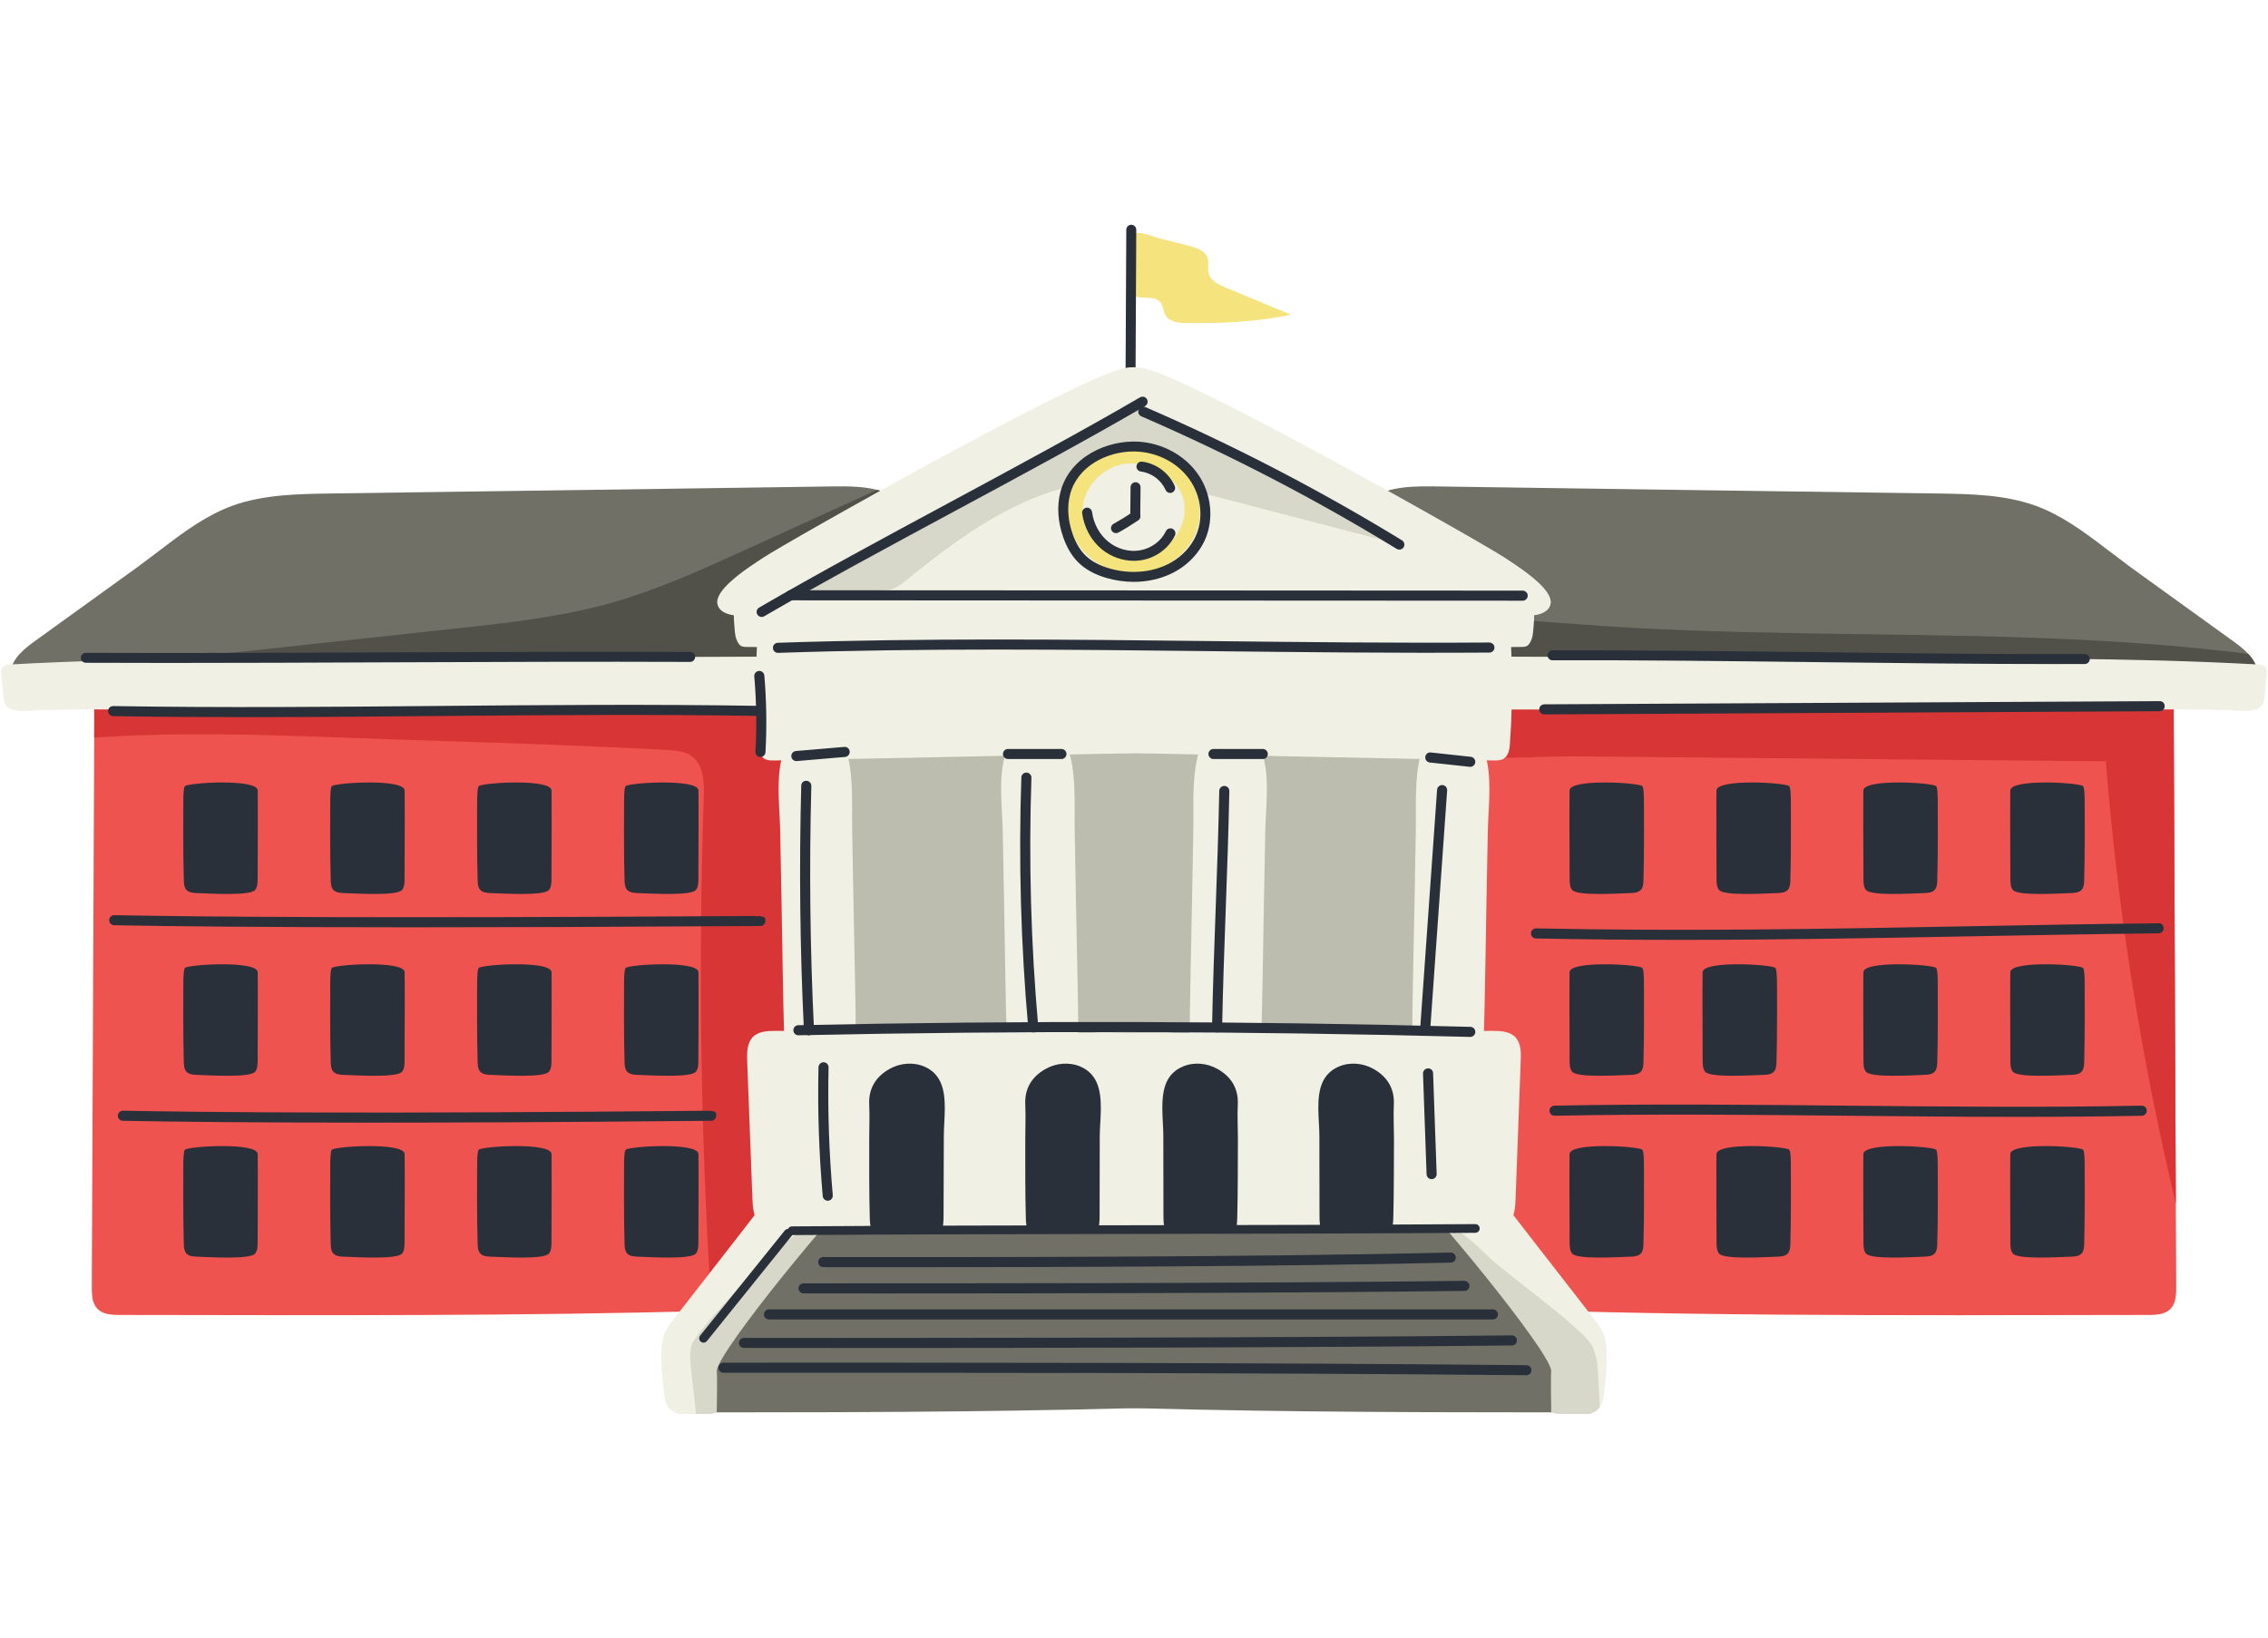 <svg xmlns="http://www.w3.org/2000/svg" xmlns:xlink="http://www.w3.org/1999/xlink" width="720" zoomAndPan="magnify" viewBox="0 0 540 390" height="520" preserveAspectRatio="xMidYMid meet" version="1.0"><defs><clipPath id="e89316679c"><path d="M 267 53.25 L 271 53.25 L 271 90 L 267 90 Z M 267 53.25 " clip-rule="nonzero"/></clipPath><clipPath id="2bae3f36af"><path d="M 157 275 L 205 275 L 205 336.75 L 157 336.75 Z M 157 275 " clip-rule="nonzero"/></clipPath><clipPath id="ace3fc08d2"><path d="M 164 290 L 202 290 L 202 336.75 L 164 336.75 Z M 164 290 " clip-rule="nonzero"/></clipPath><clipPath id="a57b159ea6"><path d="M 170 278 L 290 278 L 290 336.75 L 170 336.75 Z M 170 278 " clip-rule="nonzero"/></clipPath><clipPath id="0b901360e8"><path d="M 335 275 L 383 275 L 383 336.75 L 335 336.75 Z M 335 275 " clip-rule="nonzero"/></clipPath><clipPath id="04c78da10e"><path d="M 337 288 L 381 288 L 381 336.75 L 337 336.75 Z M 337 288 " clip-rule="nonzero"/></clipPath><clipPath id="8e659720f5"><path d="M 250 278 L 370 278 L 370 336.75 L 250 336.75 Z M 250 278 " clip-rule="nonzero"/></clipPath></defs><path fill="#f5e37d" d="M 283.105 58.543 C 284.906 58.996 286.984 59.703 287.539 61.477 C 287.898 62.629 287.469 63.91 287.77 65.082 C 288.223 66.852 290.117 67.777 291.801 68.477 C 297 70.637 302.199 72.793 307.395 74.949 C 299.191 76.68 290.758 77.051 282.375 76.926 C 280.594 76.898 278.512 76.688 277.57 75.176 C 276.961 74.195 277.004 72.887 276.273 71.992 C 274.762 70.133 271.484 71.547 269.504 70.191 C 269.465 67.562 269.426 64.934 269.383 62.305 C 269.363 60.883 268.574 56.852 269.727 55.828 C 270.93 54.758 274.285 56.316 275.59 56.648 C 278.094 57.277 280.598 57.91 283.105 58.543 Z M 283.105 58.543 " fill-opacity="1" fill-rule="nonzero"/><g clip-path="url(#e89316679c)"><path fill="#2a303a" d="M 269.184 89.684 C 269.184 89.684 269.184 89.684 269.18 89.684 C 268.523 89.676 267.992 89.145 267.996 88.488 L 268.164 54.707 C 268.172 54.051 268.699 53.523 269.352 53.523 C 269.355 53.523 269.355 53.523 269.359 53.523 C 270.012 53.531 270.543 54.062 270.539 54.719 L 270.371 88.5 C 270.367 89.156 269.836 89.684 269.184 89.684 Z M 269.184 89.684 " fill-opacity="1" fill-rule="nonzero"/></g><path fill="#ef5350" d="M 199.5 302.633 C 199.598 304.488 197.965 309.289 198.062 311.145 C 188.684 311.559 179.117 311.91 169.418 312.168 C 125.223 313.449 77.797 313.223 29.758 313.16 C 27.102 313.16 23.934 313.383 22.559 310.793 C 21.855 309.48 21.855 307.848 21.855 306.312 L 22.43 175.645 C 22.43 170.234 22.461 164.797 22.496 159.387 C 51.84 160.637 81.25 159.707 110.598 159.195 C 125.605 158.906 140.617 158.684 155.625 158.812 C 161.547 158.875 170.859 157.691 178.699 158.844 C 183.82 159.613 188.27 161.34 190.734 165.117 C 194.156 170.363 194.348 177.02 194.445 183.324 C 195.02 223.168 193.773 263.203 199.5 302.633 Z M 199.5 302.633 " fill-opacity="1" fill-rule="nonzero"/><path fill="#d83636" d="M 199.5 302.633 C 199.598 304.488 197.965 309.289 198.062 311.145 C 188.684 311.559 179.117 311.91 169.418 312.168 C 169.387 311.625 169.355 311.082 169.324 310.535 C 166.828 270.371 166.219 230.113 167.562 189.887 C 167.691 186.332 167.562 182.203 164.684 180.094 C 162.984 178.844 160.746 178.715 158.633 178.59 C 140.746 177.691 122.855 176.988 104.965 176.477 C 77.73 175.676 49.73 173.852 22.43 175.645 C 22.43 170.234 22.461 164.797 22.496 159.387 C 51.84 160.637 81.25 159.707 110.598 159.195 C 125.605 158.906 140.617 158.684 155.625 158.812 C 161.547 158.875 170.859 157.691 178.699 158.844 C 183.82 159.613 188.27 161.34 190.734 165.117 C 194.156 170.363 194.348 177.02 194.445 183.324 C 195.02 223.168 193.773 263.203 199.5 302.633 Z M 199.5 302.633 " fill-opacity="1" fill-rule="nonzero"/><path fill="#bcbcaf" d="M 348.133 255.609 C 347.242 234.484 346.352 213.363 345.457 192.238 C 345.105 183.859 346.723 174.883 346.102 166.742 C 345.508 158.938 334.277 157.625 326.199 156.965 C 313.402 155.922 300.555 155.254 287.695 154.93 C 287.602 154.93 287.504 154.922 287.41 154.922 C 286.359 154.895 285.309 154.902 284.262 154.883 C 279.508 154.785 274.754 154.699 270 154.703 C 265.246 154.699 260.492 154.785 255.738 154.883 C 254.691 154.902 253.641 154.895 252.59 154.922 C 252.496 154.922 252.398 154.93 252.305 154.93 C 239.445 155.254 226.598 155.922 213.801 156.965 C 205.723 157.625 194.492 158.938 193.898 166.742 C 193.277 174.883 194.895 183.859 194.539 192.238 C 193.648 213.363 192.758 234.484 191.867 255.609 C 191.656 260.539 191.727 266.07 196.051 269.59 C 200.121 272.902 206.539 273.258 212.34 273.387 C 225.32 273.684 238.305 273.871 251.285 273.969 C 251.887 273.988 252.484 274.004 253.066 274.008 C 258.711 274.039 264.355 273.992 270 273.988 C 275.645 273.992 281.289 274.039 286.934 274.008 C 287.516 274.004 288.113 273.988 288.715 273.969 C 301.695 273.871 314.68 273.684 327.656 273.387 C 333.461 273.258 339.879 272.902 343.949 269.59 C 348.273 266.07 348.344 260.539 348.133 255.609 Z M 348.133 255.609 " fill-opacity="1" fill-rule="nonzero"/><g clip-path="url(#2bae3f36af)"><path fill="#f0f0e4" d="M 204.719 283.492 C 204.688 285.734 203.406 287.719 202.191 289.574 C 202.062 289.797 201.902 289.992 201.773 290.215 C 196.207 298.598 190.668 307.016 185.102 315.402 C 183.789 317.383 182.605 319.688 180.906 321.418 C 179.949 322.379 178.602 322.984 177.773 324.074 C 175.438 327.242 176.492 331.883 173.516 334.762 C 171.531 336.684 168.523 336.906 165.77 337.035 L 165.738 337.035 C 163.34 337.164 160.555 337.098 159.113 335.145 C 158.379 334.152 158.188 332.875 158.059 331.625 C 157.609 327.656 157.066 323.016 157.801 319.051 C 158.312 316.266 160.457 314.121 162.188 311.879 C 169.996 301.801 177.93 291.812 185.582 281.637 C 188.203 278.18 189.773 276.262 194.414 276.004 C 198.895 275.781 204.812 278.18 204.719 283.492 Z M 204.719 283.492 " fill-opacity="1" fill-rule="nonzero"/></g><g clip-path="url(#ace3fc08d2)"><path fill="#d8d8ca" d="M 201.773 290.215 C 196.207 298.598 190.668 307.016 185.102 315.402 C 183.789 317.383 182.605 319.688 180.906 321.418 C 179.949 322.379 178.602 322.984 177.773 324.074 C 175.438 327.242 176.492 331.883 173.516 334.762 C 171.531 336.684 168.523 336.906 165.77 337.035 L 165.738 337.035 C 165.645 336.172 165.578 335.34 165.484 334.508 C 165.164 331.723 164.844 328.938 164.555 326.152 C 164.332 324.168 164.105 322.121 164.715 320.234 C 165.547 317.449 178.891 303.305 183.758 298.633 C 188.652 293.992 194.828 290.152 201.582 290.215 Z M 201.773 290.215 " fill-opacity="1" fill-rule="nonzero"/></g><g clip-path="url(#a57b159ea6)"><path fill="#707067" d="M 170.652 326.457 C 170.828 327.066 170.652 336.363 170.652 336.363 C 211.871 336.363 245.395 336.168 281.336 335.016 C 283.117 334.961 283.5 333.707 284.723 332.414 C 285.703 331.375 285.934 329.852 286.117 328.434 C 287.191 320.109 288.266 311.781 289.34 303.453 C 289.945 298.75 290.395 293.449 287.391 289.777 C 284.93 286.77 280.84 285.758 277.047 284.914 C 264.887 282.223 252.672 279.52 240.246 278.648 C 229.82 277.918 213.578 277.172 204.445 283.301 C 200.797 285.75 171.129 321.465 170.652 326.457 Z M 170.652 326.457 " fill-opacity="1" fill-rule="nonzero"/></g><path fill="#707067" d="M 218.832 156.348 C 218.543 158.938 218.129 161.754 216.238 163.547 C 213.359 166.234 208.91 164.188 204.973 164.316 C 176.043 165.371 138.984 167.164 30.941 166.492 C 26.816 166.461 14.238 168.188 7.262 165.723 C 4.859 164.891 3.133 163.516 2.652 161.434 C 1.852 157.98 5.086 155.004 7.965 152.922 C 16.125 147.035 24.285 141.145 32.445 135.258 C 34.59 133.688 36.703 132.059 38.848 130.457 C 44.062 126.457 49.441 122.551 55.52 120.375 C 62.852 117.781 70.754 117.656 78.531 117.527 C 118.664 116.984 158.824 116.406 198.957 115.832 C 202.191 115.801 205.68 115.863 208.812 116.664 C 211.473 117.305 213.871 118.488 215.664 120.566 C 218.895 124.344 218.961 129.785 218.766 134.746 C 218.445 143.547 219.824 147.609 218.832 156.348 Z M 218.832 156.348 " fill-opacity="1" fill-rule="nonzero"/><path fill="#51514a" d="M 218.832 156.348 C 218.543 158.938 218.129 161.754 216.238 163.547 C 213.359 166.234 208.91 164.188 204.973 164.316 C 176.043 165.371 138.984 167.164 30.941 166.492 C 26.816 166.461 14.238 168.188 7.262 165.723 C 8.895 163.547 11.422 161.789 13.566 160.828 C 19.453 158.074 27.199 158.461 33.566 157.754 C 41.184 156.953 48.77 156.121 56.387 155.324 C 73.539 153.465 90.723 151.609 107.879 149.754 C 120.742 148.379 133.641 146.969 146.09 143.418 C 156.84 140.312 167.082 135.672 177.293 131.031 C 187.789 126.23 198.316 121.465 208.812 116.664 C 211.473 117.305 213.871 118.488 215.664 120.566 C 218.895 124.344 218.961 129.785 218.766 134.746 C 218.445 143.547 219.824 147.609 218.832 156.348 Z M 218.832 156.348 " fill-opacity="1" fill-rule="nonzero"/><path fill="#f0f0e4" d="M 235.477 157.141 C 228.504 154.809 220.102 156.285 212.844 156.328 C 205.176 156.371 197.508 156.324 189.844 156.352 C 174.141 156.41 158.438 156.469 142.738 156.527 C 111.602 156.645 80.461 156.609 49.328 156.887 C 33.688 157.027 18.156 157.387 2.539 158.238 C 1.812 158.277 0.988 158.371 0.566 158.961 C 0.227 159.434 0.266 160.066 0.32 160.641 C 0.469 162.266 0.621 163.895 0.77 165.52 C 0.855 166.438 0.965 167.418 1.547 168.133 C 2.938 169.848 7.453 169.195 9.484 169.137 C 13.691 169.02 17.898 168.934 22.113 168.941 C 30.387 168.953 38.66 169.176 46.934 169.203 C 62.367 169.254 77.805 169.168 93.238 169.137 L 185.852 168.953 C 194.332 168.938 202.812 168.914 211.297 168.84 C 219.246 168.77 229.758 169.566 236.449 164.59 C 239.262 162.496 238.996 158.32 235.477 157.141 Z M 235.477 157.141 " fill-opacity="1" fill-rule="nonzero"/><path fill="#f0f0e4" d="M 173.848 138.609 C 171.969 140.352 170.582 142.172 170.789 143.676 C 171.133 146.137 174.383 146.715 176.863 146.684 C 206.133 146.289 235.402 145.895 264.672 145.5 C 266.727 145.473 268.922 145.398 270.594 144.207 C 273.012 142.48 273.441 139.125 273.664 136.164 C 274.555 124.32 275.488 112.48 276.328 100.633 C 276.871 92.93 276.215 85.848 267.289 87.793 C 256.148 90.227 187.629 128.914 181.758 132.797 C 180.242 133.805 176.539 136.125 173.848 138.609 Z M 173.848 138.609 " fill-opacity="1" fill-rule="nonzero"/><path fill="#f0f0e4" d="M 270.637 156.461 C 272.598 156.512 274.887 156.406 276.027 154.812 C 276.859 153.641 276.758 152.074 276.621 150.645 C 276.078 145.043 275.539 139.441 274.996 133.84 C 274.914 132.965 274.793 132.016 274.16 131.402 C 273.453 130.719 272.355 130.699 271.371 130.723 C 242.926 131.406 213.766 133.074 185.578 137.102 C 181.441 137.691 176.867 138.73 175.281 143.102 C 174.613 144.938 174.668 146.988 174.836 148.902 C 174.93 149.926 174.969 151.297 175.344 152.258 C 176.191 154.438 176.926 154.023 179.348 154.078 C 193.75 154.391 208.152 154.828 222.559 155.207 C 238.582 155.625 254.609 156.043 270.637 156.461 Z M 270.637 156.461 " fill-opacity="1" fill-rule="nonzero"/><path fill="#f0f0e4" d="M 180.488 177.051 C 180.582 178.391 180.801 179.914 181.926 180.648 C 182.664 181.129 183.605 181.129 184.484 181.109 C 214.645 180.496 244.801 179.883 274.961 179.27 C 276.977 179.227 279.152 179.129 280.715 177.859 C 282.715 176.234 282.98 173.336 283.086 170.762 C 283.387 163.605 283.691 156.453 283.992 149.293 C 284.082 147.125 284.078 144.688 282.566 143.125 C 281.07 141.574 278.66 141.477 276.508 141.484 C 247.32 141.613 218.141 142.898 189.055 145.336 C 187.223 145.488 185.328 145.668 183.727 146.57 C 179.574 148.922 180.227 155.324 180.109 159.27 C 179.934 165.195 180.059 171.137 180.488 177.051 Z M 180.488 177.051 " fill-opacity="1" fill-rule="nonzero"/><path fill="#f0f0e4" d="M 203.195 214.285 C 203.094 208.766 202.996 203.246 202.898 197.727 C 202.793 191.957 203.227 185.91 201.883 180.211 C 201.191 177.293 196.785 175.383 193.086 175.723 C 188.762 176.121 186.523 178.445 185.922 181.504 C 184.863 186.855 185.66 192.641 185.762 198.055 C 185.867 203.574 185.973 209.094 186.078 214.617 C 186.293 225.656 186.406 236.699 186.727 247.738 C 186.805 250.387 189.133 253.324 192.852 253.973 C 194.449 254.254 195.773 254.344 197.387 254.059 C 200.949 253.434 203.812 250.824 203.789 248.07 C 203.699 236.809 203.398 225.547 203.195 214.285 Z M 203.195 214.285 " fill-opacity="1" fill-rule="nonzero"/><path fill="#f0f0e4" d="M 256.176 214.285 C 256.078 208.766 255.977 203.246 255.879 197.727 C 255.773 191.957 256.211 185.91 254.863 180.211 C 254.172 177.293 249.77 175.383 246.066 175.723 C 241.742 176.121 239.508 178.445 238.902 181.504 C 237.848 186.855 238.641 192.641 238.746 198.055 C 238.852 203.574 238.957 209.094 239.062 214.617 C 239.273 225.656 239.387 236.699 239.707 247.738 C 239.785 250.387 242.117 253.324 245.832 253.973 C 247.434 254.254 248.754 254.344 250.367 254.059 C 253.93 253.434 256.793 250.824 256.77 248.07 C 256.68 236.809 256.379 225.547 256.176 214.285 Z M 256.176 214.285 " fill-opacity="1" fill-rule="nonzero"/><path fill="#2a303a" d="M 61.355 188.23 C 61.223 185.379 44.664 186.398 44.016 187.242 C 43.668 187.691 43.676 189.684 43.652 190.617 C 43.621 191.934 43.586 204.688 43.77 209.746 C 43.797 210.496 43.852 211.309 44.34 211.875 C 44.938 212.574 45.973 212.664 46.891 212.691 C 49.711 212.773 59.586 213.43 60.758 211.934 C 61.301 211.238 61.336 210.289 61.344 209.406 C 61.391 203.723 61.406 189.328 61.355 188.23 Z M 61.355 188.23 " fill-opacity="1" fill-rule="nonzero"/><path fill="#2a303a" d="M 96.336 188.23 C 96.203 185.379 79.645 186.398 78.996 187.242 C 78.648 187.691 78.652 189.684 78.633 190.617 C 78.602 191.934 78.562 204.688 78.75 209.746 C 78.777 210.496 78.832 211.309 79.32 211.875 C 79.918 212.574 80.949 212.664 81.871 212.691 C 84.688 212.773 94.562 213.43 95.738 211.934 C 96.281 211.238 96.316 210.289 96.32 209.406 C 96.367 203.723 96.387 189.328 96.336 188.23 Z M 96.336 188.23 " fill-opacity="1" fill-rule="nonzero"/><path fill="#2a303a" d="M 131.312 188.23 C 131.18 185.379 114.621 186.398 113.973 187.242 C 113.629 187.691 113.633 189.684 113.609 190.617 C 113.578 191.934 113.543 204.688 113.73 209.746 C 113.758 210.496 113.809 211.309 114.297 211.875 C 114.898 212.574 115.93 212.664 116.848 212.691 C 119.668 212.773 129.543 213.43 130.719 211.934 C 131.262 211.238 131.293 210.289 131.301 209.406 C 131.348 203.723 131.363 189.328 131.312 188.23 Z M 131.312 188.23 " fill-opacity="1" fill-rule="nonzero"/><path fill="#2a303a" d="M 166.293 188.23 C 166.16 185.379 149.602 186.398 148.953 187.242 C 148.605 187.691 148.613 189.684 148.59 190.617 C 148.559 191.934 148.523 204.688 148.707 209.746 C 148.734 210.496 148.789 211.309 149.277 211.875 C 149.875 212.574 150.906 212.664 151.828 212.691 C 154.645 212.773 164.52 213.43 165.695 211.934 C 166.238 211.238 166.273 210.289 166.281 209.406 C 166.324 203.723 166.344 189.328 166.293 188.23 Z M 166.293 188.23 " fill-opacity="1" fill-rule="nonzero"/><path fill="#2a303a" d="M 61.355 231.523 C 61.223 228.672 44.664 229.695 44.016 230.535 C 43.668 230.988 43.676 232.977 43.652 233.914 C 43.621 235.23 43.586 247.984 43.77 253.043 C 43.797 253.793 43.852 254.602 44.34 255.172 C 44.938 255.871 45.973 255.961 46.891 255.988 C 49.711 256.07 59.586 256.727 60.758 255.227 C 61.301 254.535 61.336 253.582 61.344 252.703 C 61.391 247.02 61.406 232.625 61.355 231.523 Z M 61.355 231.523 " fill-opacity="1" fill-rule="nonzero"/><path fill="#2a303a" d="M 96.336 231.523 C 96.203 228.672 79.645 229.695 78.996 230.535 C 78.648 230.988 78.652 232.977 78.633 233.914 C 78.602 235.23 78.562 247.984 78.75 253.043 C 78.777 253.793 78.832 254.602 79.32 255.172 C 79.918 255.871 80.949 255.961 81.871 255.988 C 84.688 256.07 94.562 256.727 95.738 255.227 C 96.281 254.535 96.316 253.582 96.32 252.703 C 96.367 247.02 96.387 232.625 96.336 231.523 Z M 96.336 231.523 " fill-opacity="1" fill-rule="nonzero"/><path fill="#2a303a" d="M 131.312 231.523 C 131.18 228.672 114.621 229.695 113.973 230.535 C 113.629 230.988 113.633 232.977 113.609 233.914 C 113.578 235.23 113.543 247.984 113.73 253.043 C 113.758 253.793 113.809 254.602 114.297 255.172 C 114.898 255.871 115.93 255.961 116.848 255.988 C 119.668 256.07 129.543 256.727 130.719 255.227 C 131.262 254.535 131.293 253.582 131.301 252.703 C 131.348 247.02 131.363 232.625 131.312 231.523 Z M 131.312 231.523 " fill-opacity="1" fill-rule="nonzero"/><path fill="#2a303a" d="M 166.293 231.523 C 166.16 228.672 149.602 229.695 148.953 230.535 C 148.605 230.988 148.613 232.977 148.59 233.914 C 148.559 235.23 148.523 247.984 148.707 253.043 C 148.734 253.793 148.789 254.602 149.277 255.172 C 149.875 255.871 150.906 255.961 151.828 255.988 C 154.645 256.07 164.52 256.727 165.695 255.227 C 166.238 254.535 166.273 253.582 166.281 252.703 C 166.324 247.02 166.344 232.625 166.293 231.523 Z M 166.293 231.523 " fill-opacity="1" fill-rule="nonzero"/><path fill="#2a303a" d="M 61.355 274.82 C 61.223 271.969 44.664 272.992 44.016 273.832 C 43.668 274.281 43.676 276.273 43.652 277.207 C 43.621 278.523 43.586 291.277 43.77 296.336 C 43.797 297.086 43.852 297.898 44.34 298.469 C 44.938 299.168 45.973 299.254 46.891 299.281 C 49.711 299.363 59.586 300.02 60.758 298.523 C 61.301 297.832 61.336 296.879 61.344 296 C 61.391 290.312 61.406 275.922 61.355 274.82 Z M 61.355 274.82 " fill-opacity="1" fill-rule="nonzero"/><path fill="#2a303a" d="M 96.336 274.82 C 96.203 271.969 79.645 272.992 78.996 273.832 C 78.648 274.281 78.652 276.273 78.633 277.207 C 78.602 278.523 78.562 291.277 78.75 296.336 C 78.777 297.086 78.832 297.898 79.32 298.469 C 79.918 299.168 80.949 299.254 81.871 299.281 C 84.688 299.363 94.562 300.02 95.738 298.523 C 96.281 297.832 96.316 296.879 96.32 296 C 96.367 290.312 96.387 275.922 96.336 274.82 Z M 96.336 274.82 " fill-opacity="1" fill-rule="nonzero"/><path fill="#2a303a" d="M 131.312 274.82 C 131.18 271.969 114.621 272.992 113.973 273.832 C 113.629 274.281 113.633 276.273 113.609 277.207 C 113.578 278.523 113.543 291.277 113.73 296.336 C 113.758 297.086 113.809 297.898 114.297 298.469 C 114.898 299.168 115.93 299.254 116.848 299.281 C 119.668 299.363 129.543 300.02 130.719 298.523 C 131.262 297.832 131.293 296.879 131.301 296 C 131.348 290.312 131.363 275.922 131.312 274.82 Z M 131.312 274.82 " fill-opacity="1" fill-rule="nonzero"/><path fill="#2a303a" d="M 166.293 274.82 C 166.16 271.969 149.602 272.992 148.953 273.832 C 148.605 274.281 148.613 276.273 148.59 277.207 C 148.559 278.523 148.523 291.277 148.707 296.336 C 148.734 297.086 148.789 297.898 149.277 298.469 C 149.875 299.168 150.906 299.254 151.828 299.281 C 154.645 299.363 164.52 300.02 165.695 298.523 C 166.238 297.832 166.273 296.879 166.281 296 C 166.324 290.312 166.344 275.922 166.293 274.82 Z M 166.293 274.82 " fill-opacity="1" fill-rule="nonzero"/><path fill="#ef5350" d="M 518.152 306.312 C 518.152 307.848 518.121 309.48 517.449 310.793 C 516.074 313.383 512.871 313.16 510.246 313.16 C 451.652 313.258 393.918 313.543 341.945 311.145 C 342.043 309.289 340.41 304.488 340.473 302.633 C 346.234 263.203 344.953 223.168 345.562 183.324 C 345.594 181.949 345.625 180.574 345.691 179.164 C 345.883 174.172 346.586 169.211 349.273 165.117 C 351.707 161.34 356.188 159.613 361.309 158.844 C 369.148 157.691 378.461 158.875 384.348 158.812 C 399.391 158.684 414.398 158.906 429.41 159.195 C 458.754 159.707 488.168 160.637 517.512 159.387 C 517.672 201.789 517.867 244.227 518.055 286.629 Z M 518.152 306.312 " fill-opacity="1" fill-rule="nonzero"/><path fill="#d83636" d="M 518.055 286.629 C 509.77 252.035 504.199 216.77 501.383 181.309 C 486.117 181.18 470.82 181.02 455.555 180.895 C 428.641 180.637 401.727 180.383 374.844 180.125 C 365.562 180.027 354.938 181.438 345.691 179.164 C 345.883 174.172 346.586 169.211 349.273 165.117 C 351.707 161.34 356.188 159.613 361.309 158.844 C 369.148 157.691 378.461 158.875 384.348 158.812 C 399.391 158.684 414.398 158.906 429.41 159.195 C 458.754 159.707 488.168 160.637 517.512 159.387 C 517.672 201.789 517.867 244.227 518.055 286.629 Z M 518.055 286.629 " fill-opacity="1" fill-rule="nonzero"/><g clip-path="url(#0b901360e8)"><path fill="#f0f0e4" d="M 381.949 331.625 C 381.82 332.844 381.629 334.09 380.895 335.082 C 380.895 335.113 380.859 335.113 380.859 335.145 C 379.422 337.098 376.637 337.164 374.238 337.035 C 371.484 336.906 368.477 336.684 366.492 334.762 C 363.484 331.883 364.57 327.242 362.234 324.074 C 361.402 322.984 360.059 322.379 359.066 321.418 C 357.402 319.688 356.219 317.383 354.906 315.402 C 349.211 306.793 343.516 298.184 337.816 289.574 C 337.656 289.316 337.496 289.094 337.336 288.84 C 336.281 287.207 335.32 285.445 335.289 283.492 C 335.195 278.18 341.113 275.781 345.594 276.004 C 350.234 276.262 351.801 278.18 354.426 281.637 C 362.074 291.812 370.012 301.801 377.789 311.879 C 379.516 314.121 381.66 316.266 382.203 319.051 C 382.941 323.016 382.398 327.656 381.949 331.625 Z M 381.949 331.625 " fill-opacity="1" fill-rule="nonzero"/></g><g clip-path="url(#04c78da10e)"><path fill="#d8d8ca" d="M 380.895 335.082 C 380.895 335.113 380.859 335.113 380.859 335.145 C 379.422 337.098 376.637 337.164 374.238 337.035 C 371.484 336.906 368.477 336.684 366.492 334.762 C 363.484 331.883 364.57 327.242 362.234 324.074 C 361.402 322.984 360.059 322.379 359.066 321.418 C 357.402 319.688 356.219 317.383 354.906 315.402 C 349.211 306.793 343.516 298.184 337.816 289.574 C 337.656 289.316 337.496 289.094 337.336 288.84 C 337.688 288.871 338.074 288.934 338.395 288.996 C 344.508 290.406 349.594 294.535 354.043 298.949 C 358.492 303.367 376.859 316.234 379.07 320.52 C 380.316 322.953 380.445 325.77 380.574 328.488 C 380.668 330.699 380.797 332.875 380.895 335.082 Z M 380.895 335.082 " fill-opacity="1" fill-rule="nonzero"/></g><g clip-path="url(#8e659720f5)"><path fill="#707067" d="M 369.348 326.457 C 369.172 327.066 369.348 336.363 369.348 336.363 C 328.129 336.363 294.605 336.168 258.664 335.016 C 256.883 334.961 256.5 333.707 255.277 332.414 C 254.297 331.375 254.066 329.852 253.883 328.434 C 252.809 320.109 251.734 311.781 250.66 303.453 C 250.055 298.75 249.605 293.449 252.609 289.777 C 255.07 286.77 259.16 285.758 262.953 284.914 C 275.113 282.223 287.328 279.52 299.754 278.648 C 310.18 277.918 326.422 277.172 335.555 283.301 C 339.203 285.75 368.867 321.465 369.348 326.457 Z M 369.348 326.457 " fill-opacity="1" fill-rule="nonzero"/></g><path fill="#707067" d="M 537.484 160.477 C 537.484 160.797 537.449 161.113 537.355 161.434 C 535.625 168.797 518.441 166.973 511.082 166.555 C 510.281 166.523 509.609 166.492 509.062 166.492 C 401.023 167.164 363.965 165.371 335.031 164.316 C 332.184 164.219 329.047 165.277 326.457 164.828 C 325.465 164.668 324.566 164.285 323.77 163.547 C 321.879 161.754 321.434 158.938 321.145 156.348 C 320.184 147.609 321.559 143.547 321.207 134.746 C 321.016 129.785 321.113 124.344 324.344 120.566 C 328.219 116.023 335.066 115.766 341.051 115.832 C 381.18 116.406 421.344 116.984 461.477 117.527 C 469.254 117.656 477.156 117.781 484.484 120.375 C 490.566 122.551 495.941 126.457 501.16 130.457 C 503.305 132.059 505.414 133.688 507.527 135.258 C 515.688 141.145 523.852 147.035 532.012 152.922 C 533.129 153.723 534.348 154.684 535.305 155.738 C 536.617 157.145 537.516 158.746 537.484 160.477 Z M 537.484 160.477 " fill-opacity="1" fill-rule="nonzero"/><path fill="#51514a" d="M 537.484 160.477 C 528.969 163.547 520.137 165.438 511.082 166.555 C 510.281 166.523 509.609 166.492 509.062 166.492 C 401.023 167.164 363.965 165.371 335.031 164.316 C 332.184 164.219 329.047 165.277 326.457 164.828 C 319.801 157.211 322.168 143.609 334.359 142.168 C 339.195 141.594 344.25 144.441 348.859 145.562 C 357.148 147.578 366.043 147.898 374.523 148.57 C 411.039 151.449 447.715 150.586 484.293 151.898 C 501.352 152.508 518.41 153.594 535.305 155.738 C 536.617 157.145 537.516 158.746 537.484 160.477 Z M 537.484 160.477 " fill-opacity="1" fill-rule="nonzero"/><path fill="#f0f0e4" d="M 304.523 157.141 C 311.496 154.809 319.898 156.285 327.156 156.328 C 334.824 156.371 342.492 156.324 350.156 156.352 C 365.859 156.41 381.562 156.469 397.262 156.527 C 428.398 156.645 459.539 156.609 490.672 156.887 C 506.312 157.027 521.844 157.387 537.461 158.238 C 538.188 158.277 539.012 158.371 539.434 158.961 C 539.77 159.434 539.734 160.066 539.68 160.641 C 539.531 162.266 539.379 163.895 539.23 165.52 C 539.145 166.438 539.035 167.418 538.453 168.133 C 537.062 169.848 532.547 169.195 530.516 169.137 C 526.309 169.02 522.102 168.934 517.887 168.941 C 509.613 168.953 501.34 169.176 493.066 169.203 C 477.633 169.254 462.195 169.168 446.762 169.137 L 354.148 168.953 C 345.668 168.938 337.188 168.914 328.703 168.84 C 320.754 168.77 310.242 169.566 303.551 164.59 C 300.738 162.496 301 158.32 304.523 157.141 Z M 304.523 157.141 " fill-opacity="1" fill-rule="nonzero"/><path fill="#f0f0e4" d="M 366.152 138.609 C 368.031 140.352 369.418 142.172 369.211 143.676 C 368.867 146.137 365.617 146.715 363.137 146.684 C 333.867 146.289 304.598 145.895 275.328 145.5 C 273.273 145.473 271.078 145.398 269.406 144.207 C 266.988 142.48 266.555 139.125 266.336 136.164 C 265.445 124.32 264.512 112.48 263.672 100.633 C 263.129 92.93 263.785 85.848 272.711 87.793 C 283.852 90.227 352.371 128.914 358.242 132.797 C 359.758 133.805 363.461 136.125 366.152 138.609 Z M 366.152 138.609 " fill-opacity="1" fill-rule="nonzero"/><path fill="#d8d8ca" d="M 237.469 122.82 C 246.496 117.766 256.613 114.25 266.961 114.316 C 274.41 114.363 281.715 116.254 288.926 118.133 C 303.301 121.875 317.68 125.617 332.055 129.359 C 315.273 117.484 296.664 108.484 278.156 99.539 C 275.996 98.496 273.754 97.434 271.359 97.395 C 268.566 97.352 265.961 98.703 263.5 100.023 C 238.762 113.297 214.266 127.031 190.035 141.219 C 190.922 140.699 194.285 141.477 195.414 141.504 C 197.434 141.555 199.457 141.543 201.477 141.469 C 204.781 141.348 208.449 141.359 211.668 140.512 C 214.125 139.863 215.965 138.004 217.91 136.453 C 220.801 134.148 223.723 131.883 226.727 129.727 C 230.188 127.242 233.754 124.898 237.469 122.82 Z M 237.469 122.82 " fill-opacity="1" fill-rule="nonzero"/><path fill="#f0f0e4" d="M 269.363 156.461 C 267.402 156.512 265.113 156.406 263.973 154.812 C 263.141 153.641 263.242 152.074 263.379 150.645 C 263.922 145.043 264.461 139.441 265.004 133.84 C 265.086 132.965 265.207 132.016 265.84 131.402 C 266.547 130.719 267.645 130.699 268.629 130.723 C 297.074 131.406 326.234 133.074 354.422 137.102 C 358.559 137.691 363.133 138.73 364.719 143.102 C 365.387 144.938 365.332 146.988 365.164 148.902 C 365.07 149.926 365.031 151.297 364.656 152.258 C 363.809 154.438 363.074 154.023 360.652 154.078 C 346.25 154.391 331.848 154.828 317.441 155.207 C 301.418 155.625 285.391 156.043 269.363 156.461 Z M 269.363 156.461 " fill-opacity="1" fill-rule="nonzero"/><path fill="#f0f0e4" d="M 359.512 177.051 C 359.418 178.391 359.199 179.914 358.074 180.648 C 357.336 181.129 356.395 181.129 355.516 181.109 C 325.355 180.496 295.199 179.883 265.039 179.27 C 263.023 179.227 260.848 179.129 259.281 177.859 C 257.285 176.234 257.02 173.336 256.914 170.762 C 256.613 163.605 256.309 156.453 256.008 149.293 C 255.918 147.125 255.922 144.688 257.434 143.125 C 258.93 141.574 261.34 141.477 263.492 141.484 C 292.68 141.613 321.859 142.898 350.945 145.336 C 352.777 145.488 354.672 145.668 356.273 146.57 C 360.426 148.922 359.777 155.324 359.891 159.27 C 360.066 165.195 359.941 171.137 359.512 177.051 Z M 359.512 177.051 " fill-opacity="1" fill-rule="nonzero"/><path fill="#f0f0e4" d="M 336.805 214.285 C 336.906 208.766 337.004 203.246 337.102 197.727 C 337.207 191.957 336.773 185.91 338.117 180.211 C 338.809 177.293 343.215 175.383 346.914 175.723 C 351.238 176.121 353.477 178.445 354.078 181.504 C 355.137 186.855 354.34 192.641 354.238 198.055 C 354.133 203.574 354.027 209.094 353.922 214.617 C 353.711 225.656 353.594 236.699 353.273 247.738 C 353.195 250.387 350.867 253.324 347.148 253.973 C 345.551 254.254 344.227 254.344 342.613 254.059 C 339.051 253.434 336.188 250.824 336.211 248.07 C 336.301 236.809 336.602 225.547 336.805 214.285 Z M 336.805 214.285 " fill-opacity="1" fill-rule="nonzero"/><path fill="#f0f0e4" d="M 283.824 214.285 C 283.922 208.766 284.023 203.246 284.121 197.727 C 284.227 191.957 283.789 185.91 285.137 180.211 C 285.828 177.293 290.23 175.383 293.934 175.723 C 298.258 176.121 300.492 178.445 301.098 181.504 C 302.152 186.855 301.359 192.641 301.254 198.055 C 301.148 203.574 301.043 209.094 300.938 214.617 C 300.727 225.656 300.613 236.699 300.293 247.738 C 300.215 250.387 297.883 253.324 294.168 253.973 C 292.566 254.254 291.246 254.344 289.633 254.059 C 286.07 253.434 283.207 250.824 283.23 248.07 C 283.32 236.809 283.621 225.547 283.824 214.285 Z M 283.824 214.285 " fill-opacity="1" fill-rule="nonzero"/><path fill="#f0f0e4" d="M 362.074 252.609 C 361.691 263.523 361.277 274.469 360.859 285.383 C 360.766 287.879 360.508 290.727 358.492 292.23 C 356.859 293.445 354.617 293.125 352.57 293.125 C 345.82 293.16 338.555 293.223 331.066 293.32 C 325.754 293.352 320.344 293.414 314.938 293.48 C 307.766 293.543 300.598 293.605 293.719 293.605 C 288.184 293.605 282.805 293.574 277.746 293.48 C 275.059 293.445 272.5 293.383 270.004 293.32 C 267.156 293.383 264.18 293.445 261.074 293.48 L 261.043 293.48 C 255.988 293.574 250.641 293.605 245.137 293.605 C 238.227 293.605 231.055 293.543 223.918 293.48 C 218.48 293.414 213.039 293.352 207.727 293.285 C 200.652 293.223 193.805 293.16 187.406 293.125 C 185.355 293.125 183.148 293.445 181.516 292.23 C 179.5 290.727 179.242 287.879 179.148 285.383 C 178.73 274.469 178.316 263.523 177.898 252.609 C 177.836 250.629 177.867 248.418 179.242 246.977 C 180.621 245.57 182.828 245.508 184.781 245.508 C 200.688 245.602 216.559 245.699 232.465 245.793 C 237.199 245.828 249.523 245.953 260.211 245.984 C 261.234 245.859 262.324 245.828 263.539 245.859 C 265.012 245.922 267.281 245.953 270.004 245.984 C 272.723 245.953 274.965 245.922 276.469 245.859 C 277.684 245.828 278.773 245.859 279.766 245.984 C 290.484 245.953 302.805 245.828 307.543 245.793 C 323.449 245.699 339.32 245.602 355.227 245.508 C 357.18 245.508 359.387 245.57 360.766 246.977 C 362.141 248.418 362.172 250.629 362.074 252.609 Z M 362.074 252.609 " fill-opacity="1" fill-rule="nonzero"/><path fill="#2a303a" d="M 478.645 188.23 C 478.777 185.379 495.336 186.398 495.984 187.242 C 496.328 187.691 496.324 189.684 496.348 190.617 C 496.379 191.934 496.414 204.688 496.23 209.746 C 496.203 210.496 496.148 211.309 495.66 211.875 C 495.062 212.574 494.027 212.664 493.109 212.691 C 490.289 212.773 480.414 213.43 479.242 211.934 C 478.699 211.238 478.664 210.289 478.656 209.406 C 478.609 203.723 478.594 189.328 478.645 188.23 Z M 478.645 188.23 " fill-opacity="1" fill-rule="nonzero"/><path fill="#2a303a" d="M 443.664 188.23 C 443.797 185.379 460.355 186.398 461.004 187.242 C 461.352 187.691 461.344 189.684 461.367 190.617 C 461.398 191.934 461.438 204.688 461.25 209.746 C 461.223 210.496 461.168 211.309 460.68 211.875 C 460.082 212.574 459.051 212.664 458.129 212.691 C 455.312 212.773 445.438 213.43 444.262 211.934 C 443.719 211.238 443.684 210.289 443.68 209.406 C 443.629 203.723 443.613 189.328 443.664 188.23 Z M 443.664 188.23 " fill-opacity="1" fill-rule="nonzero"/><path fill="#2a303a" d="M 408.688 188.23 C 408.82 185.379 425.379 186.398 426.027 187.242 C 426.371 187.691 426.367 189.684 426.391 190.617 C 426.422 191.934 426.457 204.688 426.27 209.746 C 426.242 210.496 426.191 211.309 425.703 211.875 C 425.102 212.574 424.07 212.664 423.152 212.691 C 420.332 212.773 410.457 213.43 409.281 211.934 C 408.742 211.238 408.707 210.289 408.699 209.406 C 408.652 203.723 408.637 189.328 408.688 188.23 Z M 408.688 188.23 " fill-opacity="1" fill-rule="nonzero"/><path fill="#2a303a" d="M 373.707 188.23 C 373.84 185.379 390.398 186.398 391.047 187.242 C 391.395 187.691 391.387 189.684 391.41 190.617 C 391.441 191.934 391.477 204.688 391.293 209.746 C 391.266 210.496 391.211 211.309 390.723 211.875 C 390.125 212.574 389.094 212.664 388.172 212.691 C 385.355 212.773 375.48 213.43 374.305 211.934 C 373.762 211.238 373.727 210.289 373.719 209.406 C 373.676 203.723 373.656 189.328 373.707 188.23 Z M 373.707 188.23 " fill-opacity="1" fill-rule="nonzero"/><path fill="#2a303a" d="M 478.645 231.523 C 478.777 228.672 495.336 229.695 495.984 230.535 C 496.328 230.988 496.324 232.977 496.348 233.914 C 496.379 235.23 496.414 247.984 496.23 253.043 C 496.203 253.793 496.148 254.602 495.66 255.172 C 495.062 255.871 494.027 255.961 493.109 255.988 C 490.289 256.07 480.414 256.727 479.242 255.227 C 478.699 254.535 478.664 253.582 478.656 252.703 C 478.609 247.02 478.594 232.625 478.645 231.523 Z M 478.645 231.523 " fill-opacity="1" fill-rule="nonzero"/><path fill="#2a303a" d="M 443.664 231.523 C 443.797 228.672 460.355 229.695 461.004 230.535 C 461.352 230.988 461.344 232.977 461.367 233.914 C 461.398 235.23 461.438 247.984 461.25 253.043 C 461.223 253.793 461.168 254.602 460.68 255.172 C 460.082 255.871 459.051 255.961 458.129 255.988 C 455.312 256.07 445.438 256.727 444.262 255.227 C 443.719 254.535 443.684 253.582 443.68 252.703 C 443.629 247.02 443.613 232.625 443.664 231.523 Z M 443.664 231.523 " fill-opacity="1" fill-rule="nonzero"/><path fill="#2a303a" d="M 405.383 231.523 C 405.516 228.672 422.074 229.695 422.723 230.535 C 423.07 230.988 423.062 232.977 423.086 233.914 C 423.121 235.23 423.156 247.984 422.969 253.043 C 422.941 253.793 422.887 254.602 422.398 255.172 C 421.801 255.871 420.77 255.961 419.848 255.988 C 417.031 256.07 407.156 256.727 405.98 255.227 C 405.438 254.535 405.402 253.582 405.398 252.703 C 405.352 247.02 405.332 232.625 405.383 231.523 Z M 405.383 231.523 " fill-opacity="1" fill-rule="nonzero"/><path fill="#2a303a" d="M 373.707 231.523 C 373.84 228.672 390.398 229.695 391.047 230.535 C 391.395 230.988 391.387 232.977 391.41 233.914 C 391.441 235.23 391.477 247.984 391.293 253.043 C 391.266 253.793 391.211 254.602 390.723 255.172 C 390.125 255.871 389.094 255.961 388.172 255.988 C 385.355 256.07 375.48 256.727 374.305 255.227 C 373.762 254.535 373.727 253.582 373.719 252.703 C 373.676 247.02 373.656 232.625 373.707 231.523 Z M 373.707 231.523 " fill-opacity="1" fill-rule="nonzero"/><path fill="#2a303a" d="M 478.645 274.82 C 478.777 271.969 495.336 272.992 495.984 273.832 C 496.328 274.281 496.324 276.273 496.348 277.207 C 496.379 278.523 496.414 291.277 496.23 296.336 C 496.203 297.086 496.148 297.898 495.66 298.469 C 495.062 299.168 494.027 299.254 493.109 299.281 C 490.289 299.363 480.414 300.02 479.242 298.523 C 478.699 297.832 478.664 296.879 478.656 296 C 478.609 290.312 478.594 275.922 478.645 274.82 Z M 478.645 274.82 " fill-opacity="1" fill-rule="nonzero"/><path fill="#2a303a" d="M 443.664 274.82 C 443.797 271.969 460.355 272.992 461.004 273.832 C 461.352 274.281 461.344 276.273 461.367 277.207 C 461.398 278.523 461.438 291.277 461.25 296.336 C 461.223 297.086 461.168 297.898 460.68 298.469 C 460.082 299.168 459.051 299.254 458.129 299.281 C 455.312 299.363 445.438 300.02 444.262 298.523 C 443.719 297.832 443.684 296.879 443.68 296 C 443.629 290.312 443.613 275.922 443.664 274.82 Z M 443.664 274.82 " fill-opacity="1" fill-rule="nonzero"/><path fill="#2a303a" d="M 408.688 274.82 C 408.82 271.969 425.379 272.992 426.027 273.832 C 426.371 274.281 426.367 276.273 426.391 277.207 C 426.422 278.523 426.457 291.277 426.27 296.336 C 426.242 297.086 426.191 297.898 425.703 298.469 C 425.102 299.168 424.07 299.254 423.152 299.281 C 420.332 299.363 410.457 300.02 409.281 298.523 C 408.742 297.832 408.707 296.879 408.699 296 C 408.652 290.312 408.637 275.922 408.688 274.82 Z M 408.688 274.82 " fill-opacity="1" fill-rule="nonzero"/><path fill="#2a303a" d="M 373.707 274.82 C 373.84 271.969 390.398 272.992 391.047 273.832 C 391.395 274.281 391.387 276.273 391.41 277.207 C 391.441 278.523 391.477 291.277 391.293 296.336 C 391.266 297.086 391.211 297.898 390.723 298.469 C 390.125 299.168 389.094 299.254 388.172 299.281 C 385.355 299.363 375.48 300.02 374.305 298.523 C 373.762 297.832 373.727 296.879 373.719 296 C 373.676 290.312 373.656 275.922 373.707 274.82 Z M 373.707 274.82 " fill-opacity="1" fill-rule="nonzero"/><path fill="#2a303a" d="M 181.348 146.93 C 180.938 146.93 180.535 146.719 180.312 146.336 C 179.977 145.762 180.172 145.027 180.746 144.695 C 194.777 136.527 210.719 127.941 226.141 119.637 C 241.535 111.344 257.453 102.77 271.438 94.633 C 272.008 94.301 272.746 94.492 273.078 95.066 C 273.414 95.637 273.215 96.371 272.645 96.707 C 258.625 104.863 242.688 113.449 227.277 121.746 C 211.875 130.043 195.945 138.625 181.953 146.77 C 181.762 146.879 181.555 146.93 181.348 146.93 Z M 181.348 146.93 " fill-opacity="1" fill-rule="nonzero"/><path fill="#2a303a" d="M 333.18 130.898 C 332.961 130.898 332.746 130.844 332.551 130.723 C 313.098 118.824 292.637 108.203 271.734 99.145 C 271.129 98.883 270.848 98.176 271.113 97.566 C 271.375 96.961 272.086 96.684 272.691 96.941 C 293.691 106.043 314.254 116.719 333.805 128.676 C 334.367 129.02 334.547 129.758 334.203 130.324 C 333.973 130.695 333.582 130.898 333.18 130.898 Z M 333.18 130.898 " fill-opacity="1" fill-rule="nonzero"/><path fill="#2a303a" d="M 362.547 143.059 C 334.332 143.031 305.246 143.023 276.152 143.016 C 246.551 143.008 216.941 143 188.242 142.969 C 187.582 142.969 187.043 142.43 187.043 141.766 C 187.043 141.105 187.582 140.57 188.242 140.57 C 216.945 140.598 246.551 140.609 276.152 140.613 C 305.246 140.621 334.336 140.629 362.547 140.66 C 363.207 140.66 363.746 141.199 363.746 141.859 C 363.746 142.523 363.207 143.059 362.547 143.059 Z M 362.547 143.059 " fill-opacity="1" fill-rule="nonzero"/><path fill="#2a303a" d="M 185.227 155.484 C 184.582 155.484 184.051 154.973 184.027 154.324 C 184.004 153.66 184.523 153.105 185.188 153.082 C 220.023 151.914 254.906 152.301 288.637 152.68 C 310.176 152.922 332.457 153.168 354.613 153.016 C 355.301 153.062 355.82 153.543 355.824 154.207 C 355.828 154.871 355.297 155.41 354.633 155.414 C 332.441 155.566 310.16 155.32 288.613 155.078 C 254.898 154.699 220.035 154.309 185.27 155.484 C 185.254 155.484 185.238 155.484 185.227 155.484 Z M 185.227 155.484 " fill-opacity="1" fill-rule="nonzero"/><path fill="#2a303a" d="M 189.609 181.254 C 188.992 181.254 188.465 180.781 188.414 180.156 C 188.355 179.496 188.848 178.914 189.508 178.859 L 201.004 177.879 C 201.711 177.805 202.246 178.316 202.305 178.973 C 202.359 179.633 201.871 180.215 201.211 180.27 L 189.711 181.25 C 189.68 181.254 189.641 181.254 189.609 181.254 Z M 189.609 181.254 " fill-opacity="1" fill-rule="nonzero"/><path fill="#2a303a" d="M 252.719 180.77 L 239.996 180.77 C 239.336 180.77 238.797 180.23 238.797 179.57 C 238.797 178.906 239.336 178.367 239.996 178.367 L 252.719 178.367 C 253.379 178.367 253.918 178.906 253.918 179.57 C 253.918 180.23 253.379 180.77 252.719 180.77 Z M 252.719 180.77 " fill-opacity="1" fill-rule="nonzero"/><path fill="#2a303a" d="M 300.664 180.77 L 288.922 180.77 C 288.258 180.77 287.723 180.23 287.723 179.57 C 287.723 178.906 288.258 178.367 288.922 178.367 L 300.664 178.367 C 301.324 178.367 301.863 178.906 301.863 179.57 C 301.863 180.23 301.324 180.77 300.664 180.77 Z M 300.664 180.77 " fill-opacity="1" fill-rule="nonzero"/><path fill="#2a303a" d="M 350.059 182.629 C 350.016 182.629 349.973 182.625 349.926 182.621 L 340.422 181.59 C 339.762 181.516 339.285 180.926 339.355 180.266 C 339.43 179.609 339.977 179.117 340.68 179.203 L 350.188 180.238 C 350.844 180.305 351.324 180.898 351.25 181.559 C 351.184 182.172 350.664 182.629 350.059 182.629 Z M 350.059 182.629 " fill-opacity="1" fill-rule="nonzero"/><path fill="#2a303a" d="M 350.062 246.945 C 350.055 246.945 350.043 246.945 350.031 246.945 C 296.988 245.547 243.191 245.418 190.117 246.555 C 189.469 246.59 188.91 246.043 188.895 245.379 C 188.883 244.719 189.406 244.168 190.07 244.156 C 243.176 243.02 297.016 243.148 350.094 244.547 C 350.758 244.562 351.281 245.117 351.266 245.777 C 351.246 246.43 350.715 246.945 350.062 246.945 Z M 350.062 246.945 " fill-opacity="1" fill-rule="nonzero"/><path fill="#2a303a" d="M 192.613 246.566 C 191.977 246.566 191.445 246.066 191.414 245.422 C 190.469 226.09 190.258 206.473 190.773 187.117 C 190.793 186.453 191.277 185.93 192.004 185.949 C 192.668 185.969 193.195 186.52 193.176 187.184 C 192.656 206.477 192.867 226.035 193.812 245.309 C 193.844 245.969 193.336 246.531 192.672 246.562 C 192.648 246.566 192.633 246.566 192.613 246.566 Z M 192.613 246.566 " fill-opacity="1" fill-rule="nonzero"/><path fill="#2a303a" d="M 246.016 245.863 C 245.398 245.863 244.871 245.395 244.82 244.77 C 243.055 225.004 242.504 204.941 243.176 185.152 C 243.199 184.492 243.777 183.953 244.418 183.992 C 245.078 184.02 245.598 184.57 245.578 185.234 C 244.906 204.926 245.453 224.887 247.207 244.559 C 247.266 245.219 246.781 245.801 246.121 245.859 C 246.086 245.863 246.047 245.863 246.016 245.863 Z M 246.016 245.863 " fill-opacity="1" fill-rule="nonzero"/><path fill="#2a303a" d="M 289.781 245.863 C 289.773 245.863 289.766 245.863 289.754 245.863 C 289.094 245.852 288.566 245.305 288.582 244.641 C 288.766 235.133 289.109 225.648 289.441 216.477 C 289.77 207.312 290.113 197.84 290.301 188.348 C 290.312 187.695 290.848 187.172 291.5 187.172 C 291.504 187.172 291.516 187.172 291.523 187.172 C 292.188 187.188 292.711 187.734 292.699 188.395 C 292.512 197.906 292.172 207.391 291.84 216.562 C 291.508 225.723 291.168 235.199 290.98 244.688 C 290.969 245.344 290.434 245.863 289.781 245.863 Z M 289.781 245.863 " fill-opacity="1" fill-rule="nonzero"/><path fill="#2a303a" d="M 339.332 246.309 C 339.305 246.309 339.273 246.305 339.246 246.305 C 338.586 246.258 338.086 245.684 338.133 245.023 L 342.164 188.074 C 342.211 187.41 342.789 186.934 343.445 186.961 C 344.105 187.008 344.605 187.582 344.559 188.242 L 340.527 245.191 C 340.484 245.824 339.957 246.309 339.332 246.309 Z M 339.332 246.309 " fill-opacity="1" fill-rule="nonzero"/><path fill="#2a303a" d="M 197.086 285.961 C 196.469 285.961 195.945 285.488 195.887 284.867 C 194.992 274.68 194.648 264.348 194.879 254.148 C 194.895 253.488 195.492 252.945 196.105 252.977 C 196.77 252.992 197.293 253.539 197.277 254.203 C 197.055 264.312 197.387 274.555 198.281 284.652 C 198.34 285.312 197.852 285.898 197.191 285.953 C 197.152 285.957 197.117 285.961 197.086 285.961 Z M 197.086 285.961 " fill-opacity="1" fill-rule="nonzero"/><path fill="#2a303a" d="M 340.863 280.82 C 340.219 280.82 339.688 280.309 339.664 279.66 L 338.809 255.684 C 338.789 255.023 339.305 254.469 339.965 254.441 C 340.742 254.422 341.184 254.941 341.211 255.602 L 342.062 279.578 C 342.086 280.238 341.57 280.797 340.906 280.82 C 340.891 280.82 340.875 280.82 340.863 280.82 Z M 340.863 280.82 " fill-opacity="1" fill-rule="nonzero"/><path fill="#2a303a" d="M 224.719 270.562 C 224.688 276.836 224.688 283.141 224.656 289.445 C 224.656 290.758 224.625 292.199 224.078 293.254 C 224.047 293.32 223.984 293.414 223.918 293.48 C 218.48 293.414 213.039 293.352 207.727 293.285 C 207.695 293.254 207.695 293.223 207.664 293.191 C 207.184 292.328 207.117 291.078 207.086 289.957 C 206.926 283.719 206.957 277.477 206.957 271.238 C 206.957 268.516 207.086 265.766 206.957 263.074 C 206.766 259.395 208.398 256.484 211.758 254.594 C 214.254 253.156 217.453 252.867 220.109 254.02 C 221.969 254.82 223.152 256.098 223.887 257.637 C 225.617 261.348 224.719 266.562 224.719 270.562 Z M 224.719 270.562 " fill-opacity="1" fill-rule="nonzero"/><path fill="#2a303a" d="M 261.844 270.562 C 261.844 276.836 261.844 283.141 261.812 289.445 C 261.812 290.758 261.777 292.199 261.234 293.254 C 261.203 293.32 261.141 293.414 261.074 293.48 L 261.043 293.48 C 255.988 293.574 250.641 293.605 245.137 293.605 C 245.008 293.48 244.914 293.352 244.816 293.191 C 244.336 292.328 244.273 291.078 244.242 289.957 C 244.082 283.719 244.113 277.477 244.113 271.238 C 244.113 268.516 244.242 265.766 244.113 263.074 C 243.922 259.395 245.555 256.484 248.914 254.594 C 251.41 253.156 254.609 252.867 257.266 254.02 C 259.121 254.82 260.309 256.098 261.043 257.637 C 262.77 261.348 261.875 266.562 261.844 270.562 Z M 261.844 270.562 " fill-opacity="1" fill-rule="nonzero"/><path fill="#2a303a" d="M 331.898 271.238 C 331.863 277.477 331.898 283.719 331.738 289.957 C 331.703 291.078 331.641 292.328 331.16 293.191 C 331.129 293.223 331.098 293.285 331.066 293.32 C 325.754 293.352 320.344 293.414 314.938 293.48 C 314.84 293.414 314.777 293.32 314.742 293.254 C 314.199 292.199 314.168 290.758 314.168 289.445 C 314.137 283.141 314.137 276.836 314.137 270.566 C 314.137 266.562 313.207 261.348 314.938 257.637 C 315.672 256.098 316.855 254.82 318.742 254.02 C 321.367 252.867 324.566 253.156 327.062 254.594 C 330.426 256.484 332.055 259.395 331.863 263.074 C 331.738 265.766 331.898 268.516 331.898 271.238 Z M 331.898 271.238 " fill-opacity="1" fill-rule="nonzero"/><path fill="#2a303a" d="M 294.742 271.238 C 294.711 277.477 294.742 283.719 294.582 289.957 C 294.551 291.078 294.52 292.328 294.004 293.191 C 293.91 293.352 293.812 293.48 293.719 293.605 C 288.184 293.605 282.805 293.574 277.746 293.48 C 277.684 293.414 277.621 293.32 277.59 293.254 C 277.043 292.199 277.012 290.758 277.012 289.445 C 276.98 283.141 276.98 276.836 276.98 270.562 C 276.98 266.562 276.086 261.348 277.781 257.637 C 278.516 256.098 279.699 254.82 281.59 254.02 C 284.215 252.867 287.414 253.156 289.91 254.594 C 293.27 256.484 294.902 259.395 294.711 263.074 C 294.582 265.766 294.742 268.516 294.742 271.238 Z M 294.742 271.238 " fill-opacity="1" fill-rule="nonzero"/><path fill="#2a303a" d="M 214.832 301.785 C 207.75 301.785 201.402 301.781 196.012 301.773 C 195.348 301.773 194.809 301.238 194.809 300.574 C 194.809 299.91 195.348 299.375 196.012 299.375 C 228.598 299.402 296.387 299.449 345.387 298.297 C 346.086 298.355 346.602 298.805 346.617 299.469 C 346.633 300.129 346.105 300.68 345.445 300.695 C 304.527 301.66 250.52 301.785 214.832 301.785 Z M 214.832 301.785 " fill-opacity="1" fill-rule="nonzero"/><path fill="#2a303a" d="M 210.555 308.039 C 203.336 308.039 196.844 308.035 191.312 308.031 C 190.648 308.031 190.113 307.496 190.113 306.832 C 190.113 306.172 190.648 305.633 191.312 305.633 C 225.664 305.641 297.094 305.672 348.66 305.035 C 349.34 305.121 349.867 305.555 349.875 306.219 C 349.887 306.883 349.355 307.426 348.691 307.434 C 305.414 307.969 248.152 308.039 210.555 308.039 Z M 210.555 308.039 " fill-opacity="1" fill-rule="nonzero"/><path fill="#2a303a" d="M 355.453 314.23 L 183.098 314.23 C 182.438 314.23 181.898 313.695 181.898 313.031 C 181.898 312.367 182.438 311.832 183.098 311.832 L 355.453 311.832 C 356.117 311.832 356.656 312.367 356.656 313.031 C 356.656 313.695 356.117 314.23 355.453 314.23 Z M 355.453 314.23 " fill-opacity="1" fill-rule="nonzero"/><path fill="#2a303a" d="M 199.547 321.027 C 191.137 321.027 183.582 321.027 177.141 321.023 C 176.477 321.023 175.938 320.488 175.938 319.824 C 175.938 319.16 176.477 318.625 177.141 318.625 C 217.098 318.641 300.195 318.668 359.969 318.027 C 359.969 318.027 359.977 318.027 359.98 318.027 C 360.637 318.027 361.172 318.555 361.18 319.215 C 361.188 319.875 360.656 320.418 359.992 320.426 C 309.848 320.961 243.277 321.027 199.547 321.027 Z M 199.547 321.027 " fill-opacity="1" fill-rule="nonzero"/><path fill="#2a303a" d="M 363.426 327.523 C 363.422 327.523 363.418 327.523 363.414 327.523 C 300.539 326.883 213.887 326.914 172.25 326.926 C 171.59 326.926 171.051 326.391 171.051 325.727 C 171.051 325.062 171.59 324.527 172.25 324.527 C 213.879 324.508 300.543 324.48 363.441 325.125 C 364.102 325.133 364.633 325.676 364.629 326.336 C 364.621 326.996 364.082 327.523 363.426 327.523 Z M 363.426 327.523 " fill-opacity="1" fill-rule="nonzero"/><path fill="#2a303a" d="M 58.766 170.793 C 48.16 170.793 37.52 170.73 26.914 170.551 C 26.25 170.543 25.723 169.996 25.734 169.332 C 25.742 168.668 26.215 168.184 26.953 168.152 C 52.703 168.578 78.703 168.348 103.852 168.129 C 129.008 167.906 155.023 167.676 180.805 168.105 C 181.469 168.117 181.996 168.664 181.988 169.328 C 181.973 169.988 181.512 170.492 180.77 170.508 C 155.008 170.078 129.012 170.309 103.871 170.527 C 89.059 170.66 73.949 170.793 58.766 170.793 Z M 58.766 170.793 " fill-opacity="1" fill-rule="nonzero"/><path fill="#2a303a" d="M 181.062 180.281 C 181.039 180.281 181.016 180.281 180.996 180.277 C 180.332 180.242 179.828 179.676 179.863 179.012 C 180.195 173.051 180.105 167.02 179.59 161.082 C 179.531 160.422 180.023 159.844 180.684 159.785 C 181.312 159.719 181.926 160.215 181.984 160.875 C 182.504 166.922 182.598 173.07 182.258 179.148 C 182.223 179.785 181.695 180.281 181.062 180.281 Z M 181.062 180.281 " fill-opacity="1" fill-rule="nonzero"/><path fill="#2a303a" d="M 367.684 170.141 C 367.023 170.141 366.488 169.605 366.484 168.945 C 366.48 168.285 367.016 167.742 367.676 167.738 L 514.195 166.98 C 514.977 166.977 515.398 167.508 515.402 168.176 C 515.406 168.836 514.871 169.379 514.207 169.379 L 367.691 170.141 C 367.688 170.141 367.688 170.141 367.684 170.141 Z M 367.684 170.141 " fill-opacity="1" fill-rule="nonzero"/><path fill="#2a303a" d="M 98.496 220.84 C 62.301 220.84 40.32 220.602 27.172 220.348 C 26.512 220.336 25.984 219.789 25.996 219.125 C 26.008 218.461 26.523 217.961 27.219 217.949 C 47.891 218.348 90.457 218.707 175.809 218.164 C 178.203 218.148 179.707 218.141 180.648 218.195 C 180.754 218.16 180.867 218.141 180.984 218.133 L 180.988 218.219 C 182.219 218.336 182.223 218.625 182.238 219.309 C 182.25 219.965 181.719 220.512 181.066 220.535 C 181.023 220.535 180.992 220.535 180.957 220.531 C 180.516 220.555 178.797 220.543 175.824 220.562 C 144.703 220.762 119.258 220.84 98.496 220.84 Z M 98.496 220.84 " fill-opacity="1" fill-rule="nonzero"/><path fill="#2a303a" d="M 88.004 267.363 C 60.035 267.363 41.355 267.152 29.234 266.918 C 28.574 266.906 28.047 266.359 28.059 265.695 C 28.07 265.035 28.641 264.496 29.281 264.52 C 50.281 264.922 90.992 265.254 165.68 264.551 C 167.23 264.539 168.293 264.523 169.004 264.559 C 169.09 264.539 169.176 264.523 169.266 264.52 L 169.27 264.574 C 170.5 264.664 170.508 264.938 170.523 265.695 C 170.535 266.352 170.004 266.898 169.348 266.918 C 169.309 266.918 169.281 266.922 169.246 266.918 C 168.965 266.918 167.734 266.93 165.703 266.949 C 134.074 267.25 108.535 267.363 88.004 267.363 Z M 88.004 267.363 " fill-opacity="1" fill-rule="nonzero"/><path fill="#2a303a" d="M 400.176 223.836 C 388.934 223.836 377.508 223.738 365.688 223.5 C 365.023 223.484 364.5 222.938 364.512 222.273 C 364.523 221.621 365.059 221.098 365.711 221.098 C 365.719 221.098 365.727 221.098 365.738 221.098 C 401.777 221.836 434.254 221.23 468.633 220.598 C 483.445 220.324 498.438 220.047 513.941 219.879 C 514.676 219.77 515.148 220.402 515.152 221.066 C 515.16 221.73 514.629 222.27 513.965 222.277 C 498.465 222.449 483.484 222.727 468.676 222.996 C 445.539 223.426 423.262 223.836 400.176 223.836 Z M 400.176 223.836 " fill-opacity="1" fill-rule="nonzero"/><path fill="#2a303a" d="M 480.375 265.984 C 466.812 265.984 453.285 265.852 440.02 265.719 C 417.117 265.488 393.43 265.254 370.148 265.719 C 370.141 265.719 370.133 265.719 370.125 265.719 C 369.473 265.719 368.938 265.195 368.926 264.543 C 368.914 263.879 369.438 263.332 370.098 263.316 C 393.414 262.855 417.121 263.09 440.043 263.316 C 462.941 263.547 486.625 263.781 509.906 263.316 C 509.918 263.316 509.926 263.316 509.934 263.316 C 510.586 263.316 511.121 263.84 511.133 264.496 C 511.145 265.156 510.621 265.703 509.957 265.719 C 500.137 265.914 490.242 265.984 480.375 265.984 Z M 480.375 265.984 " fill-opacity="1" fill-rule="nonzero"/><path fill="#2a303a" d="M 188.574 294.141 C 188.004 294.141 187.543 293.68 187.539 293.105 C 187.531 292.535 187.996 292.066 188.57 292.066 C 215.238 291.883 243.035 291.836 269.922 291.793 C 296.801 291.75 324.594 291.703 351.258 291.523 L 351.266 291.523 C 351.832 291.523 352.301 291.98 352.301 292.555 C 352.309 293.129 351.844 293.594 351.27 293.598 C 324.605 293.781 296.809 293.824 269.922 293.867 C 243.043 293.914 215.246 293.957 188.582 294.141 C 188.582 294.141 188.578 294.141 188.574 294.141 Z M 188.574 294.141 " fill-opacity="1" fill-rule="nonzero"/><path fill="#2a303a" d="M 167.512 319.758 C 167.285 319.758 167.051 319.684 166.859 319.527 C 166.414 319.168 166.344 318.516 166.703 318.07 L 186.84 293.066 C 187.203 292.621 187.848 292.543 188.301 292.91 C 188.746 293.27 188.816 293.926 188.457 294.371 L 168.32 319.371 C 168.113 319.625 167.816 319.758 167.512 319.758 Z M 167.512 319.758 " fill-opacity="1" fill-rule="nonzero"/><path fill="#f5e37d" d="M 255.688 114.664 C 255.238 115.387 254.891 116.145 254.668 116.93 C 253.246 121.957 254.609 127.711 258.184 131.531 C 262.332 135.973 269.148 137.625 274.938 135.762 C 279.496 134.297 283.387 130.715 284.969 126.195 C 287.148 119.961 284.105 112.934 278.719 109.352 C 275.621 107.293 271.754 106.418 268.074 106.969 C 267.742 107.02 267.414 107.078 267.086 107.152 C 263.098 108.023 258.027 110.879 255.688 114.664 Z M 255.688 114.664 " fill-opacity="1" fill-rule="nonzero"/><path fill="#f0f0e4" d="M 257.949 123.754 C 258.57 126.688 260.461 129.301 262.973 130.941 C 265.828 132.812 269.477 133.43 272.789 132.602 C 276.102 131.773 279.031 129.516 280.672 126.52 C 282.188 123.754 282.574 120.273 281.238 117.41 C 280.363 115.535 278.824 114.031 277.102 112.883 C 272.82 110.027 267.641 109.324 263.227 112.203 C 259.441 114.676 256.984 119.195 257.949 123.754 Z M 257.949 123.754 " fill-opacity="1" fill-rule="nonzero"/><path fill="#2a303a" d="M 269.938 138.57 C 267.73 138.57 265.527 138.25 263.367 137.617 C 260.633 136.809 258.422 135.586 256.785 133.988 C 255.262 132.496 254.043 130.488 253.168 128.004 C 251.855 124.293 251.613 120.559 252.477 117.199 C 254.648 108.738 263.711 104.734 271.137 105.188 C 276.82 105.562 282.074 108.438 285.191 112.867 C 288.484 117.555 289.113 123.801 286.805 128.773 C 285.461 131.668 283.109 134.203 280.188 135.914 C 277.477 137.5 274.262 138.41 270.895 138.551 C 270.574 138.566 270.258 138.57 269.938 138.57 Z M 269.891 107.52 C 263.648 107.52 256.523 110.969 254.773 117.789 C 254.031 120.688 254.25 123.945 255.402 127.211 C 256.16 129.348 257.184 131.059 258.441 132.289 C 259.801 133.617 261.684 134.645 264.039 135.34 C 266.258 135.992 268.527 136.289 270.793 136.18 C 273.777 136.059 276.613 135.258 278.988 133.867 C 281.496 132.398 283.508 130.234 284.648 127.773 C 286.613 123.555 286.062 118.238 283.246 114.23 C 280.543 110.379 275.957 107.887 270.98 107.559 C 270.621 107.531 270.258 107.52 269.891 107.52 Z M 269.891 107.52 " fill-opacity="1" fill-rule="nonzero"/><path fill="#2a303a" d="M 269.965 133.559 C 267.254 133.559 264.504 132.59 262.34 130.82 C 259.809 128.746 258.102 125.621 257.656 122.242 C 257.57 121.594 258.027 120.996 258.68 120.91 C 259.324 120.832 259.926 121.281 260.008 121.934 C 260.375 124.719 261.777 127.289 263.844 128.984 C 265.984 130.738 268.809 131.527 271.422 131.066 C 274.102 130.613 276.469 128.867 277.598 126.504 C 277.887 125.91 278.594 125.664 279.188 125.949 C 279.777 126.23 280.027 126.938 279.742 127.531 C 278.277 130.578 275.242 132.828 271.816 133.406 C 271.207 133.512 270.586 133.559 269.965 133.559 Z M 269.965 133.559 " fill-opacity="1" fill-rule="nonzero"/><path fill="#2a303a" d="M 278.605 117.402 C 278.148 117.402 277.715 117.137 277.516 116.688 C 276.492 114.336 274.18 112.613 271.633 112.301 C 270.984 112.219 270.52 111.629 270.598 110.977 C 270.68 110.324 271.285 109.863 271.922 109.945 C 275.285 110.359 278.34 112.633 279.695 115.738 C 279.957 116.34 279.684 117.039 279.082 117.301 C 278.926 117.371 278.762 117.402 278.605 117.402 Z M 278.605 117.402 " fill-opacity="1" fill-rule="nonzero"/><path fill="#2a303a" d="M 270.301 123.852 C 270.297 123.852 270.289 123.852 270.289 123.852 C 269.629 123.844 269.105 123.309 269.113 122.652 L 269.184 116.023 C 269.191 115.371 269.719 114.848 270.371 114.848 C 270.371 114.848 270.379 114.848 270.379 114.848 C 271.039 114.855 271.562 115.391 271.555 116.047 L 271.488 122.676 C 271.48 123.328 270.949 123.852 270.301 123.852 Z M 270.301 123.852 " fill-opacity="1" fill-rule="nonzero"/><path fill="#2a303a" d="M 265.711 126.973 C 265.293 126.973 264.891 126.75 264.672 126.355 C 264.355 125.785 264.566 125.062 265.141 124.746 C 266.672 123.902 268.199 122.965 269.68 121.957 C 270.227 121.582 270.965 121.73 271.328 122.266 C 271.699 122.809 271.559 123.547 271.02 123.914 C 269.473 124.965 267.883 125.945 266.281 126.828 C 266.102 126.926 265.906 126.973 265.711 126.973 Z M 265.711 126.973 " fill-opacity="1" fill-rule="nonzero"/><path fill="#2a303a" d="M 40.527 157.883 C 33.656 157.883 26.93 157.871 20.426 157.844 C 19.77 157.84 19.242 157.305 19.246 156.648 C 19.246 156 19.781 155.469 20.434 155.469 C 20.434 155.469 20.434 155.469 20.438 155.469 C 42.91 155.574 68.129 155.461 92.512 155.367 C 116.801 155.27 141.922 155.172 164.328 155.262 C 164.98 155.262 165.512 155.797 165.508 156.453 C 165.504 157.105 164.973 157.637 164.32 157.637 C 164.316 157.637 164.316 157.637 164.316 157.637 C 141.934 157.547 116.812 157.641 92.52 157.738 C 75.184 157.812 57.426 157.883 40.527 157.883 Z M 40.527 157.883 " fill-opacity="1" fill-rule="nonzero"/><path fill="#2a303a" d="M 489.566 158.148 C 471.426 158.148 451.926 157.918 433 157.695 C 411.684 157.445 389.641 157.176 369.652 157.254 C 369.645 157.254 369.645 157.254 369.645 157.254 C 368.992 157.254 368.465 156.727 368.457 156.07 C 368.457 155.418 368.984 154.883 369.641 154.879 C 389.664 154.844 411.707 155.07 433.031 155.32 C 454.336 155.574 476.371 155.859 496.367 155.762 C 496.375 155.762 496.375 155.762 496.375 155.762 C 497.027 155.762 497.555 156.293 497.562 156.945 C 497.562 157.602 497.035 158.133 496.379 158.137 C 494.133 158.141 491.859 158.148 489.566 158.148 Z M 489.566 158.148 " fill-opacity="1" fill-rule="nonzero"/></svg>